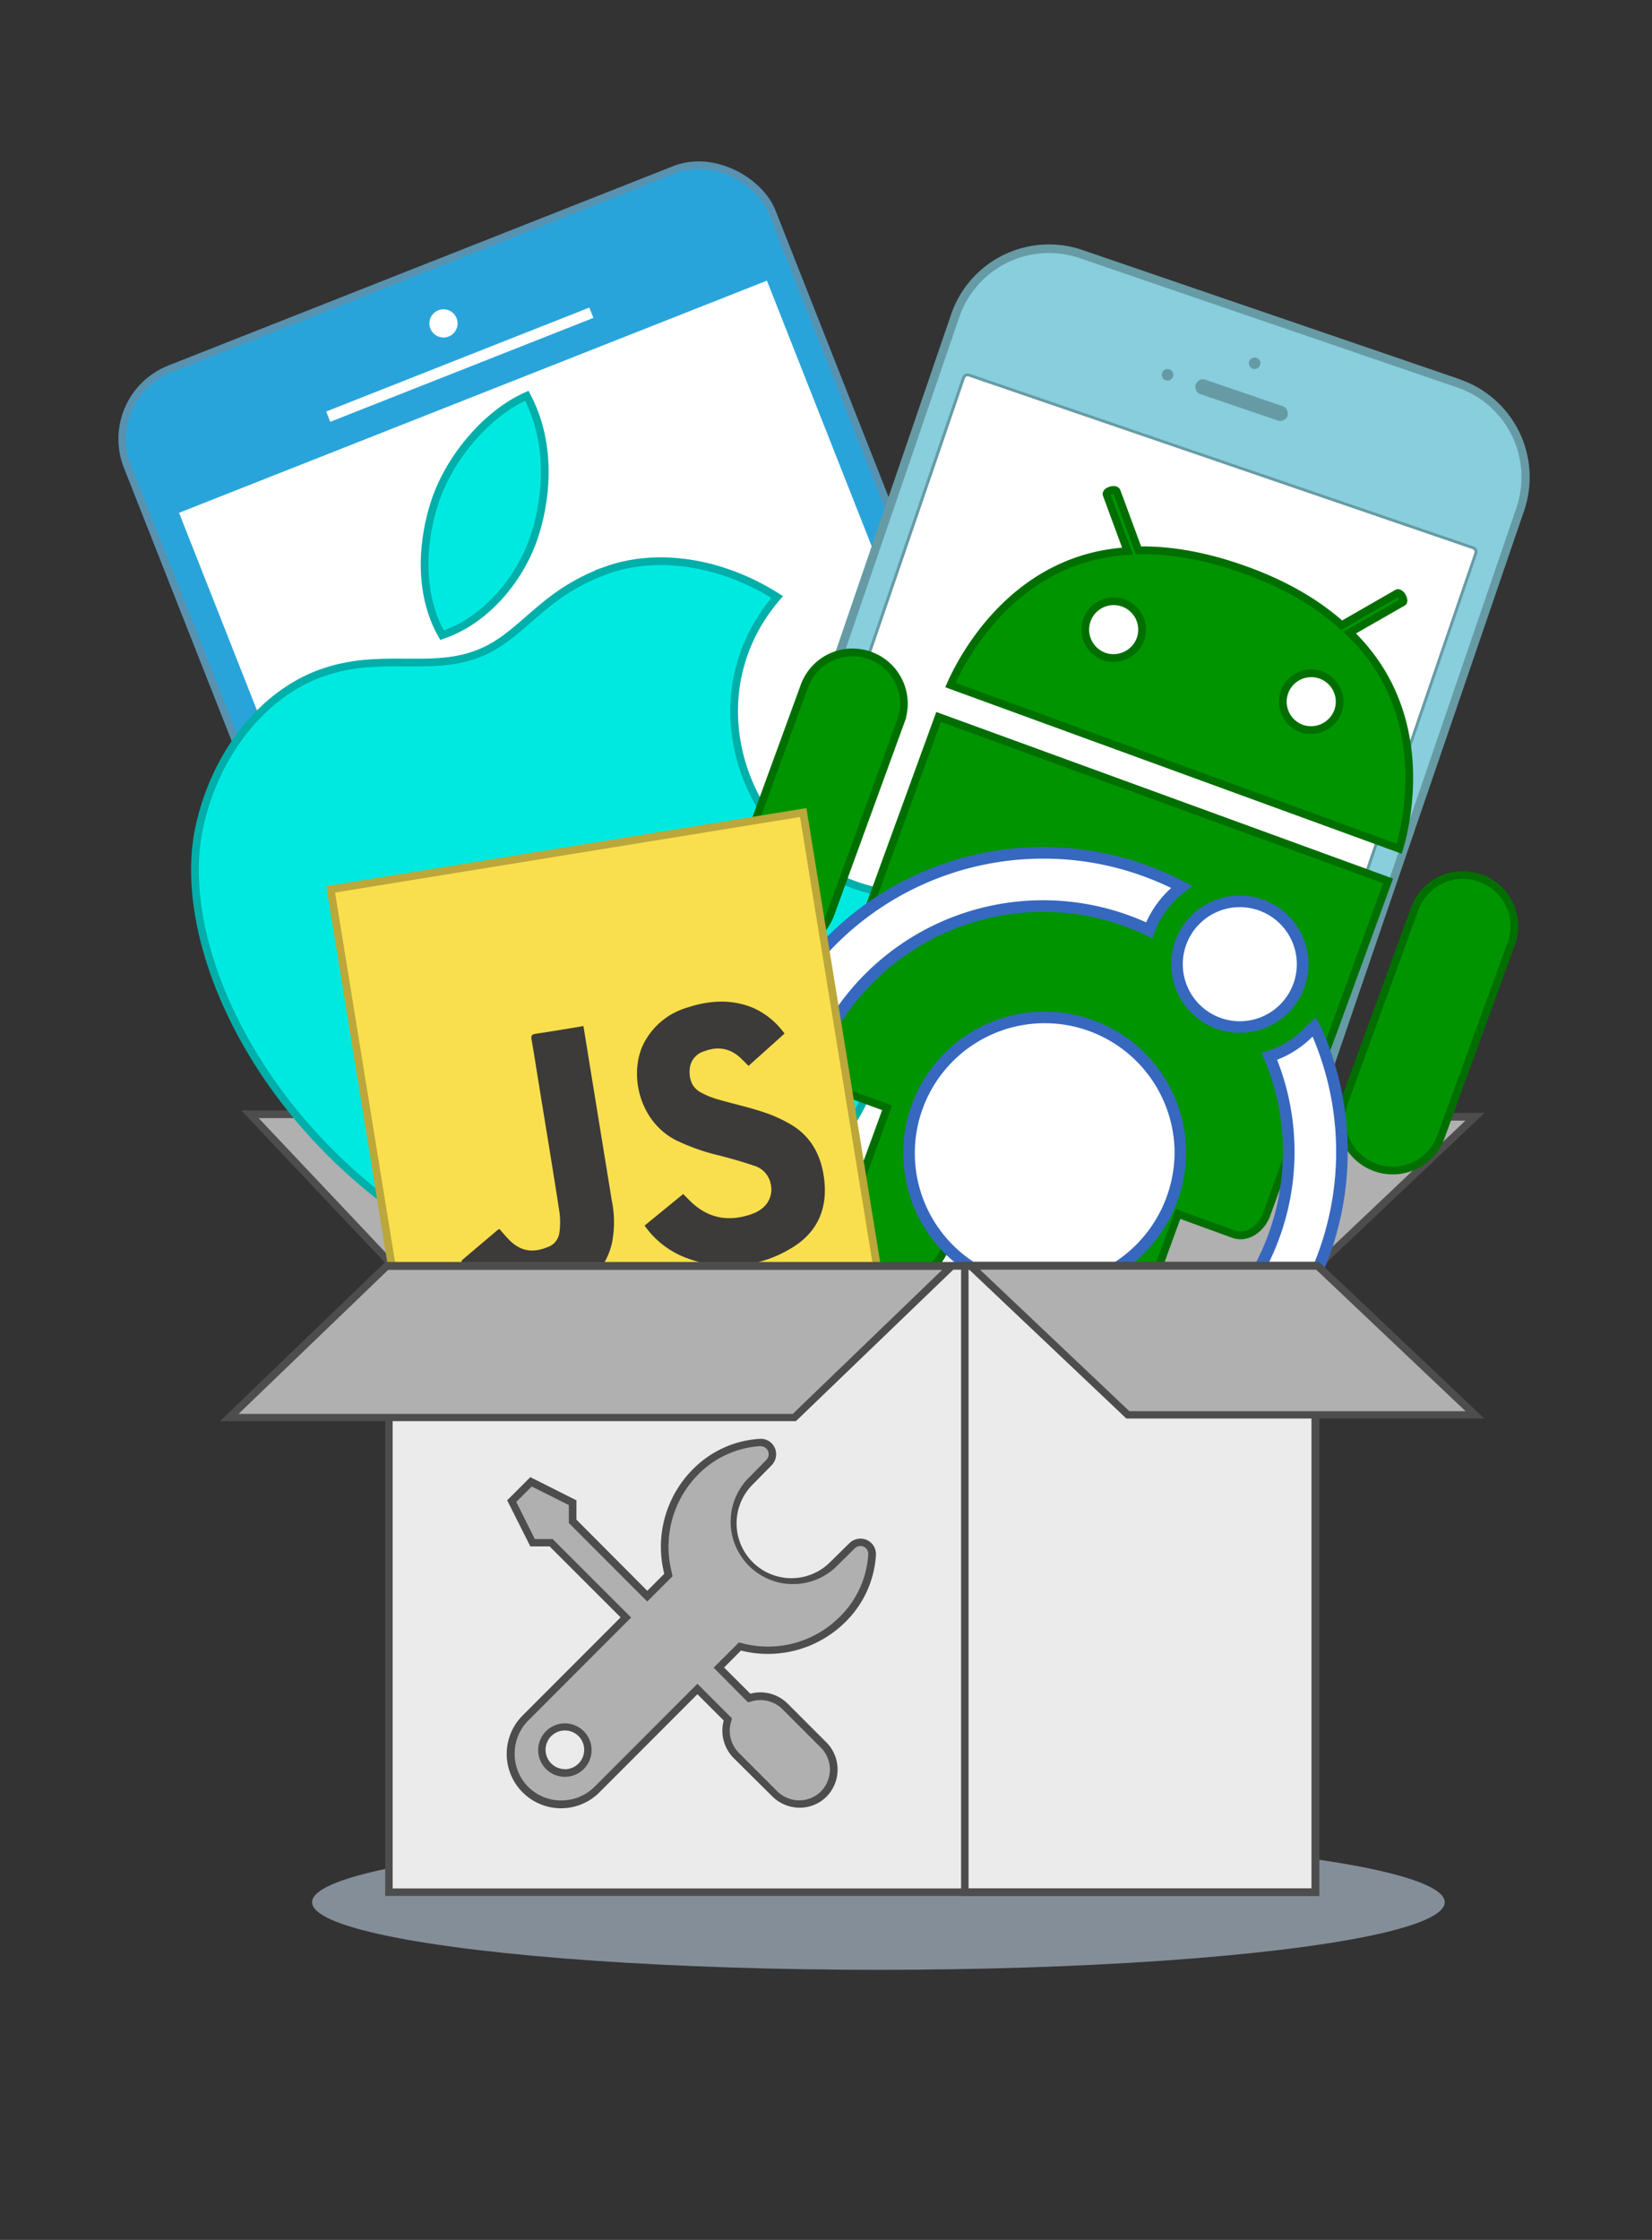 <svg xmlns="http://www.w3.org/2000/svg" viewBox="0 0 428 580"><rect x="0" y="0" width="428" height="580" fill="#333333" stroke="none"/><defs><style>.cls-1{fill:#b0b0b0;}.cls-2{fill:#4d4d4d;}.cls-3{fill:#29a4db;stroke:#5892b1;stroke-width:1.95px;}.cls-13,.cls-14,.cls-3,.cls-7,.cls-8{stroke-miterlimit:10;}.cls-13,.cls-4{fill:#fff;}.cls-5{fill:#88cedc;}.cls-6{fill:#669ba5;}.cls-7{fill:#00e9e1;stroke:#00afa9;}.cls-14,.cls-7,.cls-8{stroke-width:2px;}.cls-8{fill:#009400;stroke:#006f00;}.cls-9{fill:#bbccdc;opacity:0.6;isolation:isolate;}.cls-10{fill:#c2c2c2;}.cls-11{fill:#ebebeb;}.cls-12{fill:#3768bf;}.cls-13{stroke:#3768bf;stroke-width:3px;}.cls-14{fill:#f9df4d;stroke:#bba73a;}.cls-15{fill:#3c3b39;}.cls-16{fill:none;}</style></defs><title>chat21-sdk-</title><g id="Livello_2" data-name="Livello 2"><g id="Livello_1-2" data-name="Livello 1"><polygon class="cls-1" points="101.82 327.8 64.74 288.55 146.72 288.55 183.8 327.8 101.82 327.8"/><path class="cls-2" d="M146.3,289.52l35.24,37.3h-79.3L67,289.52h79.3m.84-2H62.48l38.92,41.19H186l-38.92-41.19Z"/><rect class="cls-3" x="76.05" y="59" width="179.55" height="307.52" rx="19.46" ry="19.46" transform="translate(-66.53 75.74) rotate(-21.54)"/><rect class="cls-4" x="87.12" y="93.89" width="163.74" height="253.03" transform="translate(-69.12 77.44) rotate(-21.54)"/><rect class="cls-4" x="82.47" y="93" width="73.3" height="2.87" transform="translate(-26.35 50.33) rotate(-21.54)"/><circle class="cls-4" cx="114.9" cy="83.74" r="3.65" transform="translate(-22.72 48.04) rotate(-21.54)"/><rect class="cls-5" x="112.46" y="159.85" width="327.1" height="154.81" rx="25.68" ry="25.68" transform="translate(-37.85 421.53) rotate(-71.1)"/><path class="cls-6" d="M377.58,100.34a24.56,24.56,0,0,1,15.28,31.19L303.53,392.41a24.56,24.56,0,0,1-31.17,15.33h0l-97.87-33.51A24.56,24.56,0,0,1,159.19,343L248.52,82.15a24.56,24.56,0,0,1,31.17-15.32h0l97.87,33.51m.72-2.11-97.86-33.5a26.79,26.79,0,0,0-34,16.67L157,342.27a26.79,26.79,0,0,0,16.67,34l97.87,33.51a26.79,26.79,0,0,0,34-16.67l89.33-260.88a26.79,26.79,0,0,0-16.67-34Z"/><rect class="cls-4" x="151.53" y="167.11" width="248.95" height="140.29" rx="1.12" ry="1.12" transform="translate(-37.86 421.53) rotate(-71.1)"/><circle class="cls-6" cx="325.04" cy="94.06" r="1.21" transform="translate(130.77 371.1) rotate(-71.1)"/><path class="cls-6" d="M325.35,93.18a.93.93,0,1,1-1.18.58h0a.93.93,0,0,1,1.18-.58m.18-.53a1.49,1.49,0,1,0,.93,1.89h0A1.49,1.49,0,0,0,325.53,92.65Z"/><circle class="cls-6" cx="302.48" cy="97.05" r="1.21" transform="translate(112.68 351.78) rotate(-71.1)"/><path class="cls-6" d="M302.79,96.17a.93.93,0,1,1-1.18.58h0a.93.93,0,0,1,1.18-.58m.18-.53a1.49,1.49,0,1,0,.93,1.89h0A1.49,1.49,0,0,0,303,95.64Z"/><path class="cls-6" d="M310.95,101.61a1.58,1.58,0,1,1,1-3l20.63,7.12a1.58,1.58,0,1,1-1,3Z"/><path class="cls-6" d="M332.46,106a1.2,1.2,0,0,1-.78,2.27L311,101.26a1.2,1.2,0,0,1,.78-2.27h0L332.43,106m.24-.7-20.61-7.06A2,2,0,0,0,310.8,102L331.41,109a2,2,0,0,0,1.26-3.68Z"/><path class="cls-6" d="M381.53,142.21a.74.74,0,0,1,.46.94h0L302,376.57a.74.74,0,0,1-.94.46h0L170.51,332.31a.74.74,0,0,1-.46-.94h0L250,97.94a.74.74,0,0,1,.94-.46h0L381.54,142.2m.24-.7L251.16,96.78a1.49,1.49,0,0,0-1.89.93L169.34,331.13a1.49,1.49,0,0,0,.93,1.89l130.61,44.71a1.49,1.49,0,0,0,1.89-.93l79.92-233.42a1.49,1.49,0,0,0-.93-1.89Z"/><path class="cls-7" d="M157.06,147.7c-17.41,6.26-21.7,17.45-33.83,21.81-12.44,4.47-25-.62-40.06,4.8C68.41,179.62,56,194.56,51.67,214c-6,27.33,11.44,68.45,47,96,12.74,9.88,28.78,20.32,43.09,15.35l.26-.09c12.39-4.45,13.07-14.12,30.08-20.35l.26-.09c16.79-6,23.18,1.15,35.51-3.28l.26-.09c14.2-5.28,19.93-25.3,23.49-41,2.56-11.28,3.08-16.67,3.86-28.66-37.53-1-60.06-47.11-34.13-77.21-14.55-9.22-31.16-11.63-44.32-6.89Z"/><path class="cls-7" d="M136.48,102.49c-10.1,4.45-19.74,15.58-23.65,27-3.54,10.34-4.54,24.16,1.69,35l.83-.3c11-4,19.88-14.87,23.31-26C142,127.53,142.6,114,136.48,102.49Z"/><polygon class="cls-1" points="251.43 327.8 292.18 289.2 382.12 289.2 341.36 327.8 251.43 327.8"/><path class="cls-2" d="M379.67,290.17,341,326.82H253.9l38.7-36.65h87.1m4.89-2H291.8L249,328.77h92.76l42.81-40.54Z"/><path class="cls-8" d="M228.68,225.38l-17,46.61c-1.31,3.59-.31,8.14,3.27,9.44l14.88,5.42-9.86,27a13.29,13.29,0,1,0,25,9.1l9.86-27,25.49,9.29-9.86,27a13.23,13.23,0,0,0,1,11.34,12.37,12.37,0,0,0,6.62,5.6l.26.09a13.26,13.26,0,0,0,17-7.93l9.86-27,14.36,5.23c3.64,1.33,7.28-1.53,8.57-5.07l31.5-86.4L243.17,185.64Zm154.85,2a13.26,13.26,0,0,0-17,7.93l-18.21,49.93a13.29,13.29,0,1,0,25,9.1l18.21-49.93A13.26,13.26,0,0,0,383.53,227.38ZM225.4,169.73a13.26,13.26,0,0,0-17,7.93L190.16,227.6a13.29,13.29,0,1,0,25,9.1l18.21-49.93A13.26,13.26,0,0,0,225.4,169.73Z"/><path class="cls-8" d="M349.66,163.82l13.78-7.88c.3-.18.2-.87-.2-1.55s-1.06-1-1.33-.72l-14.31,8.22c-6.05-5.39-14-10.3-24.65-14.17s-20-5.39-28-5.21l-5.63-15.25c-.11-.34-.76-.51-1.48-.3s-1.23.61-1.15,1.05l5.42,14.71c-29,1.73-42.51,27-45.87,34.66L362.5,219.77c2.4-8,8.3-35.69-12.84-55.95Zm-63.75,6.1a7.36,7.36,0,1,1,9.54-4.36A7.46,7.46,0,0,1,285.91,169.93Zm51.18,18.66a7.36,7.36,0,1,1,9.54-4.36A7.46,7.46,0,0,1,337.09,188.59Z"/><ellipse class="cls-9" cx="227.58" cy="492.56" rx="146.72" ry="17.51"/><path class="cls-4" d="M203.44,417.65a13,13,0,1,1,16.54-8.1,13,13,0,0,1-16.54,8.1Z"/><path class="cls-10" d="M211.63,393.71a12.28,12.28,0,1,1-15.6,7.64,12.28,12.28,0,0,1,15.6-7.64m.48-1.41a13.77,13.77,0,1,0,8.57,17.49,13.77,13.77,0,0,0-8.57-17.49h0Z"/><rect class="cls-11" x="249.96" y="327.8" width="90.82" height="162.17"/><path class="cls-4" d="M340.5,265.71a25.16,25.16,0,0,1-11.61,7.86,63.66,63.66,0,1,1-31.15-32.68,25.16,25.16,0,0,1,8.41-11.22,77.42,77.42,0,1,0,34.34,36Z"/><path class="cls-12" d="M270.11,377.17a78.92,78.92,0,1,1,36.73-148.84l2.1,1.1-1.9,1.43a23.62,23.62,0,0,0-7.91,10.55l-.58,1.53-1.47-.71a62.16,62.16,0,1,0,30.42,31.91l-.64-1.51,1.56-.5a23.63,23.63,0,0,0,10.3-6.67l2.19-1.93,1.33,2.39h0a78.91,78.91,0,0,1-72.13,111.24Zm.26-154.83a75.92,75.92,0,1,0,69.69,46.08,26.6,26.6,0,0,1-9.19,6,65.16,65.16,0,1,1-33.92-35.58,26.6,26.6,0,0,1,6.47-8.9A75.43,75.43,0,0,0,270.37,222.34Z"/><path class="cls-13" d="M305.81,298.27a35.15,35.15,0,1,0-28.32,34.81A35.56,35.56,0,0,0,305.81,298.27Z"/><path class="cls-13" d="M321.21,233.4a16.27,16.27,0,1,0,16.27,16.27A16.27,16.27,0,0,0,321.21,233.4Z"/><path class="cls-14" d="M208.1,210.4,85.66,230.29l19.89,122.44L228,332.85Z"/><path class="cls-15" d="M167,317.35l10-8.17,1.66,1.67c4.64,4.65,10.08,5.67,16.18,3.49,4-1.42,5.8-4.79,4.67-8.43a6.18,6.18,0,0,0-4.15-4.06c-2.94-1-5.93-1.85-8.94-2.63a54.15,54.15,0,0,1-11.35-4c-9.82-5.07-12.24-17.75-8.11-25.37A18.41,18.41,0,0,1,177.74,261c5.71-1.91,11.47-2.41,17.22-.09a20,20,0,0,1,8.29,6.73L193.93,276c-.9-.87-1.67-1.72-2.53-2.45-2.75-2.32-5.84-2.55-9.09-1.29a5.21,5.21,0,0,0-3.63,4.68c-.16,2.41.53,4.6,2.77,5.87a21.23,21.23,0,0,0,4.45,1.84c3.93,1.15,7.93,2,11.82,3.3a36.58,36.58,0,0,1,7,3.12c5.56,3.21,8.15,8.36,8.84,14.56.87,7.82-2.12,13.91-8.89,17.77a30.85,30.85,0,0,1-26.53,2.45A23.15,23.15,0,0,1,167,317.35Z"/><path class="cls-15" d="M151.15,265.67l.24,1.45q3.55,21.87,7.11,43.73a27.79,27.79,0,0,1,0,11.25c-1.65,6.71-6.18,10.62-12.52,12.61-5.53,1.73-11.13,2.08-16.69,0a21.05,21.05,0,0,1-9.38-7.29c-.34-.45-.58-.81,0-1.29,3-2.56,6.07-5.14,9.1-7.71a1.7,1.7,0,0,1,.4-.17c.71.81,1.41,1.65,2.15,2.44,3,3.2,6.11,3.9,10.17,2.29a4.56,4.56,0,0,0,3.16-3.54,19.88,19.88,0,0,0,.05-5.6c-1.75-11.32-3.63-22.63-5.47-33.94-.58-3.58-1.12-7.16-1.76-10.72-.19-1.05.11-1.35,1.12-1.5,3.66-.54,7.31-1.16,11-1.76Z"/><rect class="cls-11" x="100.76" y="327.8" width="240.02" height="162.17"/><path class="cls-2" d="M339.8,328.77V489H250.93V328.77H339.8m2-2H249V490.94h92.76V326.82Z"/><path class="cls-1" d="M207.11,467.12a9.1,9.1,0,0,1-6.46-2.68l-9.87-9.87a9.13,9.13,0,0,1-2.36-8.81l.15-.55-7.89-7.89-26.08,26.1a13.13,13.13,0,0,1-22.26-9.31h0a13.13,13.13,0,0,1,3.7-9.26l26.08-26.1-19.36-19.34H138l-5.39-10.77,5-5,10.73,5.48V394l19.34,19.36,5.47-5.47-.14-.54a27.6,27.6,0,0,1,7-25.94,25.81,25.81,0,0,1,16.89-7.83h.28a3,3,0,0,1,2.95,3,3.14,3.14,0,0,1-.87,2.16l-5.08,5.18a15.2,15.2,0,0,0,21.49,21.49l5.2-5.1a3.13,3.13,0,0,1,2.14-.86,3,3,0,0,1,3,3v.34a25.79,25.79,0,0,1-7.83,16.84A27.28,27.28,0,0,1,199,427.33a27.59,27.59,0,0,1-6.74-.83l-.54-.14-5.46,5.46,7.9,7.87.54-.15a8.94,8.94,0,0,1,2.36-.32,9.1,9.1,0,0,1,6.44,2.67l9.87,9.87a9,9,0,0,1,.1,12.73l0,0A8.84,8.84,0,0,1,207.11,467.12Zm-60.78-19.9a5.95,5.95,0,1,0,5.95,6,6,6,0,0,0-5.95-6Z"/><path class="cls-2" d="M197.14,374.51a2,2,0,0,1,2,2v.05a2.14,2.14,0,0,1-.58,1.46l-1.16,1.18-3.94,4A16.16,16.16,0,0,0,216.31,406l4-3.94,1.14-1.13a2.17,2.17,0,0,1,1.49-.6,2,2,0,0,1,2,1.95v.33a24.83,24.83,0,0,1-7.53,16.2A26.31,26.31,0,0,1,199,426.37a26.61,26.61,0,0,1-6.5-.81l-1.07-.27-.78.78-4.38,4.38-1.38,1.38,1.38,1.38L193,440l.8.8,1.09-.3a8,8,0,0,1,2.11-.28,8.13,8.13,0,0,1,5.75,2.39l9.87,9.87a8.07,8.07,0,0,1,.08,11.38,7.88,7.88,0,0,1-5.61,2.32,8.13,8.13,0,0,1-5.77-2.4l-9.87-9.87a8.15,8.15,0,0,1-2.11-7.87l.3-1.09-.8-.8-6.81-6.81L180.68,436l-1.38,1.38-25.39,25.41a12.15,12.15,0,0,1-8.57,3.41,12,12,0,0,1-12-12h0a12.15,12.15,0,0,1,3.41-8.57l25.39-25.41,1.38-1.38-1.38-1.38-18.39-18.37-.57-.57h-4.62l-4.8-9.61,4-4,9.61,4.81v4.64l.57.57,18.37,18.39,1.38,1.38,1.38-1.38,4.4-4.4.78-.78L174,407a26.62,26.62,0,0,1,6.69-25,24.84,24.84,0,0,1,16.2-7.54h.28m-50.82,85.63a6.92,6.92,0,1,0-6.92-6.92,6.92,6.92,0,0,0,6.92,6.92m50.8-87.52h-.34a26.64,26.64,0,0,0-17.53,8.12,28.44,28.44,0,0,0-7.18,26.83l-4.4,4.4-18.36-18.43v-5l-11.94-6-6,6,6,11.94h5l18.39,18.37-25.39,25.41a14.07,14.07,0,0,0,19.9,19.9l25.39-25.41,6.81,6.81a10.06,10.06,0,0,0,2.61,9.75l9.91,9.83a10.11,10.11,0,0,0,7.14,3,9.84,9.84,0,0,0,7-2.89,10,10,0,0,0-.14-14.11l-9.87-9.87a10.1,10.1,0,0,0-7.13-3,9.92,9.92,0,0,0-2.62.35l-6.81-6.79,4.38-4.38a28.52,28.52,0,0,0,26.85-7.2,26.63,26.63,0,0,0,8.12-17.53v-.34a4,4,0,0,0-4-3.92,4.12,4.12,0,0,0-2.83,1.13l-1.17,1.15-4,3.94a14.2,14.2,0,0,1-20.08-20.08l3.94-4,1.15-1.17a4.11,4.11,0,0,0,1.13-2.83,4,4,0,0,0-3.92-4Zm-50.8,85.52a5,5,0,1,1,5-5A5,5,0,0,1,146.33,458.12Z"/><path class="cls-2" d="M339.8,328.77V489H101.73V328.77H339.8m2-2h-242V490.94h242V326.82Z"/><polygon class="cls-1" points="59.38 367.04 100.18 327.8 246.57 327.8 205.78 367.04 59.38 367.04"/><path class="cls-2" d="M244.15,328.77l-38.77,37.35H61.8l38.77-37.3H244.15m4.85-2H99.78L57,368H206.2Z"/><polygon class="cls-1" points="292.18 366.39 251.43 327.8 341.36 327.8 382.12 366.39 292.18 366.39"/><path class="cls-2" d="M341,328.77l38.7,36.65H292.6l-38.7-36.65H341m.78-2H249l42.81,40.54h92.76l-42.82-40.54Z"/><rect class="cls-16" width="428" height="580"/></g></g></svg>